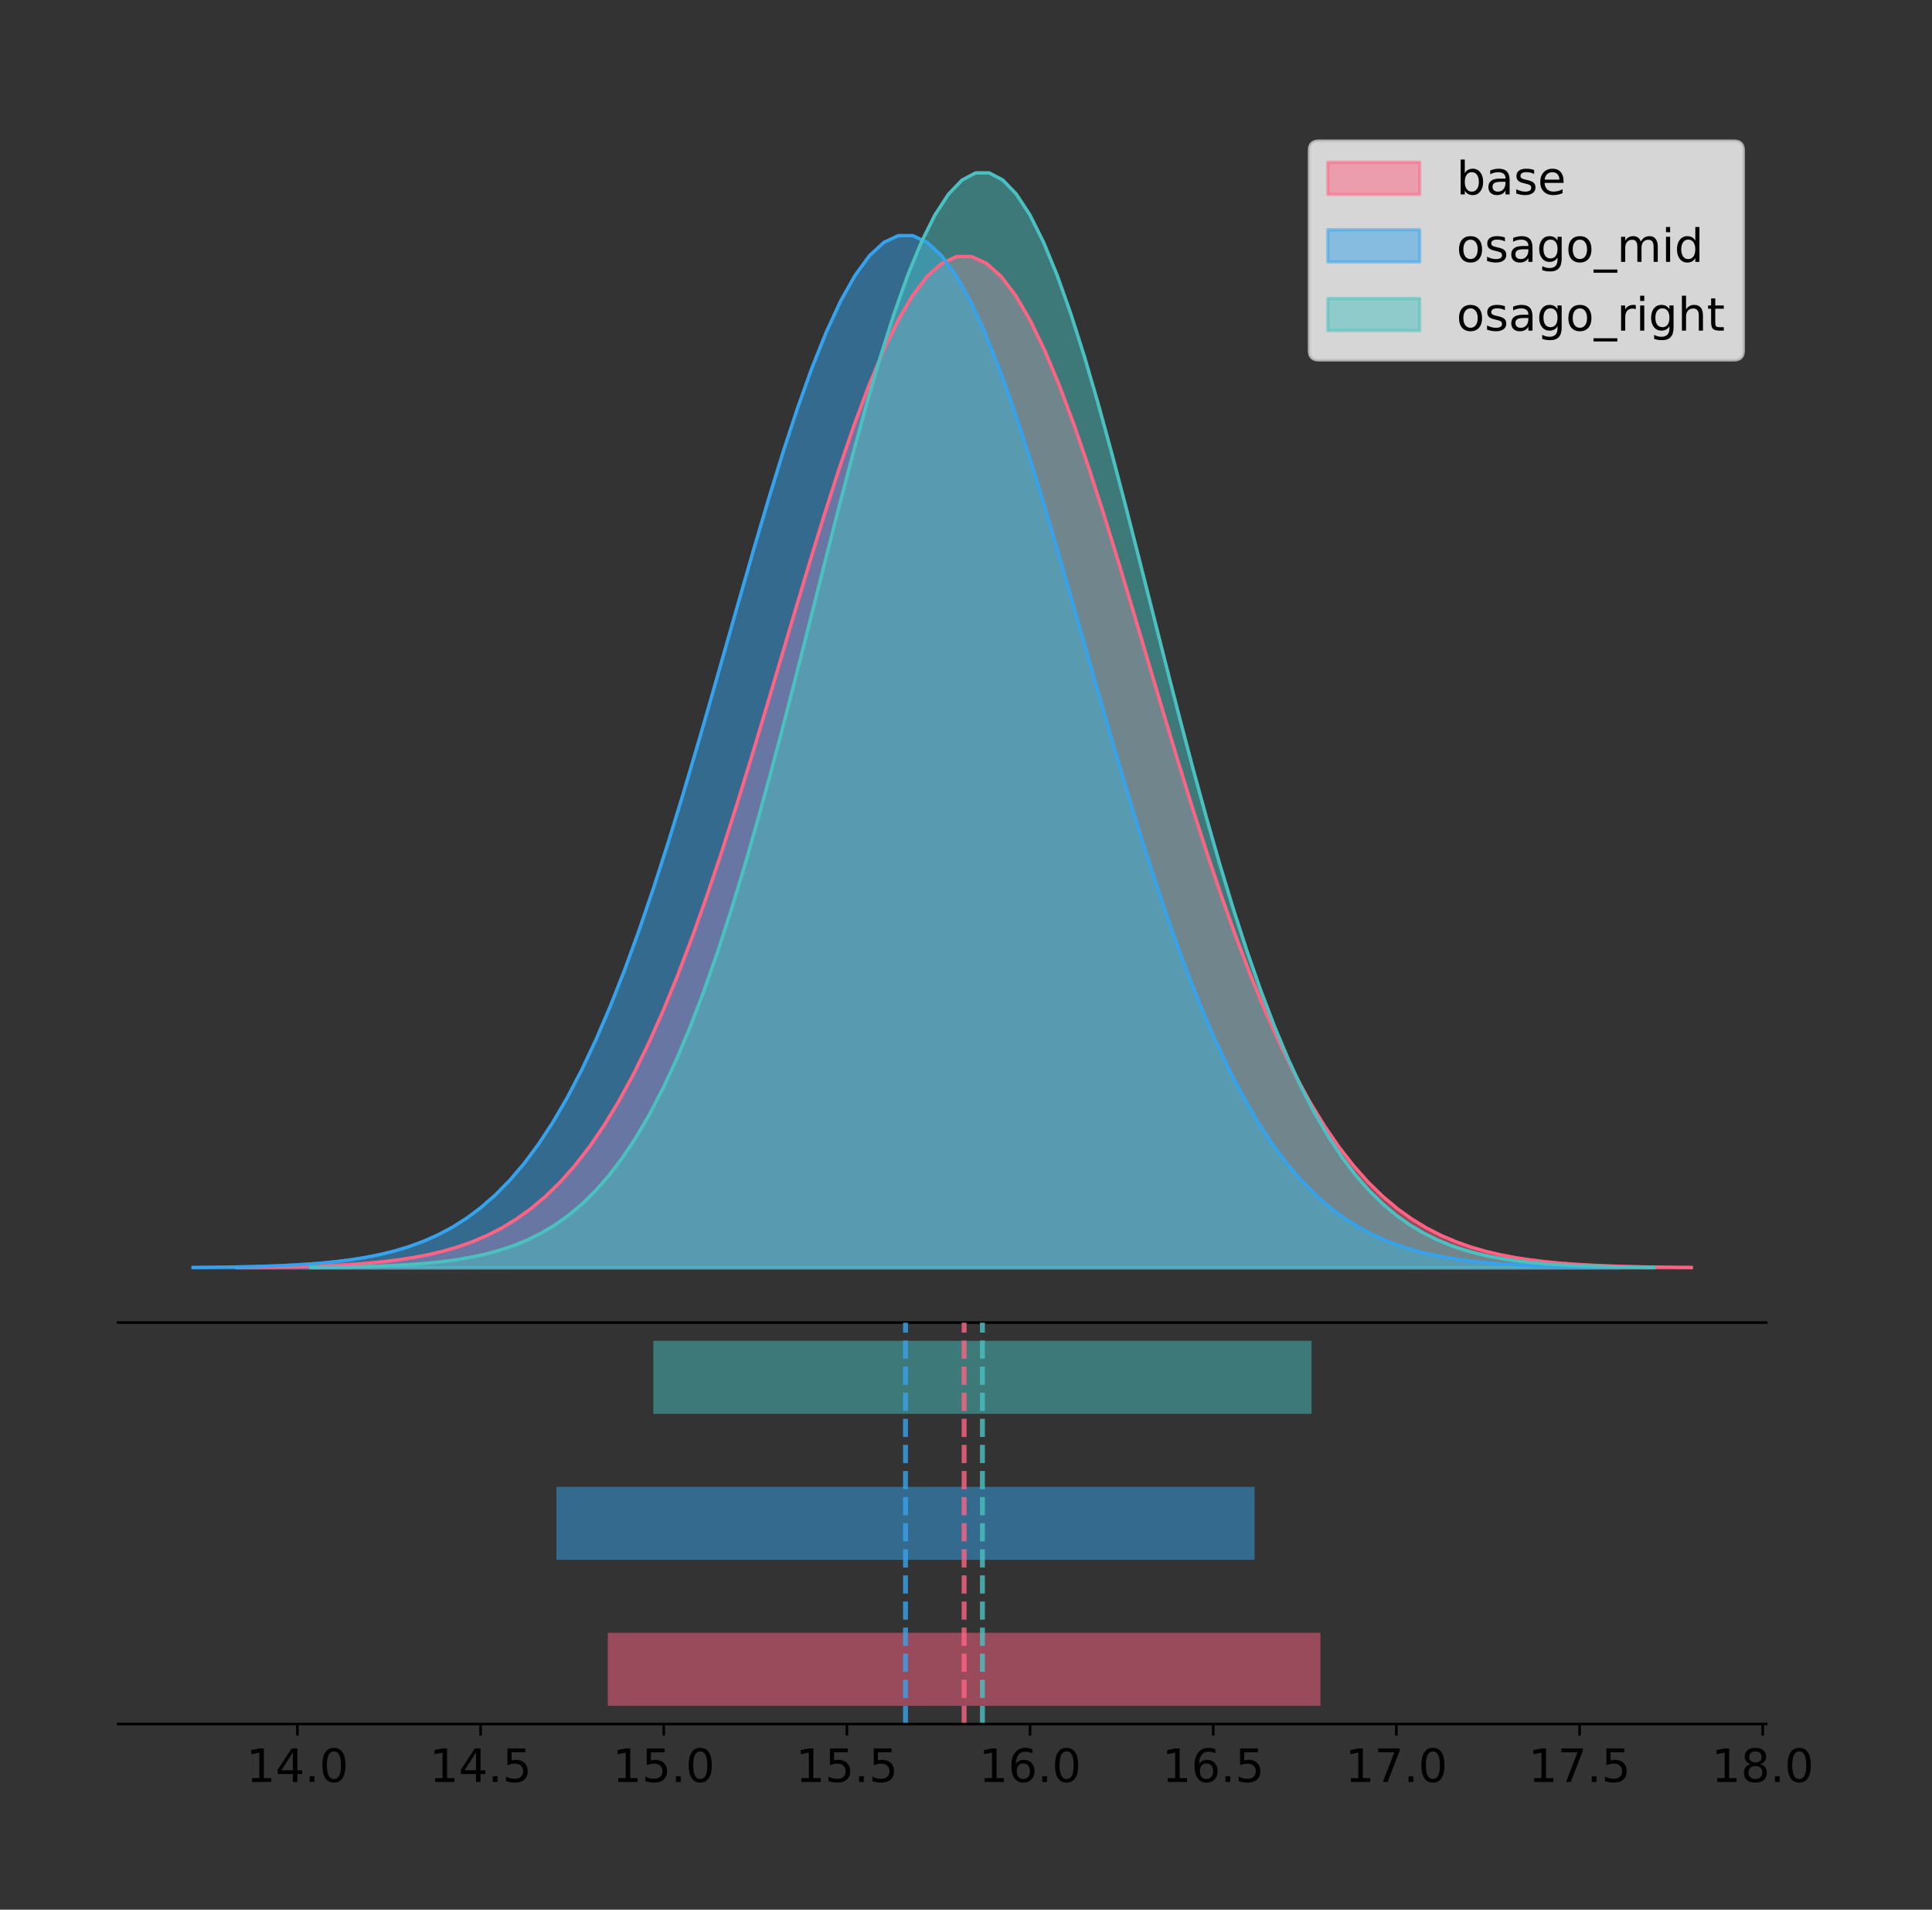 <?xml version="1.0" encoding="utf-8" standalone="no"?>
<!DOCTYPE svg PUBLIC "-//W3C//DTD SVG 1.1//EN"
  "http://www.w3.org/Graphics/SVG/1.1/DTD/svg11.dtd">
<!-- Created with matplotlib (https://matplotlib.org/) -->
<svg height="581.789pt" version="1.1" viewBox="0 0 588.716 581.789" width="588.716pt" xmlns="http://www.w3.org/2000/svg" xmlns:xlink="http://www.w3.org/1999/xlink">
 <rect x="0" y="0" width="588.716" height="581.789" fill="#333333" stroke="none"/>
 <defs>
  <style type="text/css">
*{stroke-linecap:butt;stroke-linejoin:round;}
  </style>
 </defs>
 <g id="figure_1">
  <g id="patch_1">
   <path d="M 0 581.789 
L 588.716 581.789 
L 588.716 0 
L 0 0 
z
" style="fill:none;"/>
  </g>
  <g id="axes_1">
   <g id="patch_2">
    <path d="M 36 402.93 
L 538.2 402.93 
L 538.2 36 
L 36 36 
z
" style="fill:none;"/>
   </g>
   <g id="PolyCollection_1">
    <defs>
     <path d="M 72.198 -195.538 
L 72.198 -195.641 
L 76.674 -195.68 
L 81.151 -195.733 
L 85.628 -195.803 
L 90.104 -195.896 
L 94.581 -196.018 
L 99.057 -196.178 
L 103.534 -196.385 
L 108.01 -196.652 
L 112.487 -196.994 
L 116.963 -197.429 
L 121.44 -197.977 
L 125.916 -198.664 
L 130.393 -199.519 
L 134.869 -200.574 
L 139.346 -201.867 
L 143.822 -203.44 
L 148.299 -205.34 
L 152.775 -207.618 
L 157.252 -210.328 
L 161.728 -213.529 
L 166.205 -217.28 
L 170.681 -221.642 
L 175.158 -226.675 
L 179.634 -232.436 
L 184.111 -238.98 
L 188.587 -246.35 
L 193.064 -254.584 
L 197.54 -263.707 
L 202.017 -273.726 
L 206.493 -284.634 
L 210.97 -296.403 
L 215.446 -308.983 
L 219.923 -322.302 
L 224.399 -336.263 
L 228.876 -350.745 
L 233.352 -365.602 
L 237.829 -380.669 
L 242.305 -395.76 
L 246.782 -410.67 
L 251.258 -425.187 
L 255.735 -439.088 
L 260.212 -452.149 
L 264.688 -464.151 
L 269.165 -474.884 
L 273.641 -484.155 
L 278.118 -491.793 
L 282.594 -497.654 
L 287.071 -501.625 
L 291.547 -503.631 
L 296.024 -503.631 
L 300.5 -501.625 
L 304.977 -497.654 
L 309.453 -491.793 
L 313.93 -484.155 
L 318.406 -474.884 
L 322.883 -464.151 
L 327.359 -452.149 
L 331.836 -439.088 
L 336.312 -425.187 
L 340.789 -410.67 
L 345.265 -395.76 
L 349.742 -380.669 
L 354.218 -365.602 
L 358.695 -350.745 
L 363.171 -336.263 
L 367.648 -322.302 
L 372.124 -308.983 
L 376.601 -296.403 
L 381.077 -284.634 
L 385.554 -273.726 
L 390.03 -263.707 
L 394.507 -254.584 
L 398.983 -246.35 
L 403.46 -238.98 
L 407.936 -232.436 
L 412.413 -226.675 
L 416.889 -221.642 
L 421.366 -217.28 
L 425.842 -213.529 
L 430.319 -210.328 
L 434.796 -207.618 
L 439.272 -205.34 
L 443.749 -203.44 
L 448.225 -201.867 
L 452.702 -200.574 
L 457.178 -199.519 
L 461.655 -198.664 
L 466.131 -197.977 
L 470.608 -197.429 
L 475.084 -196.994 
L 479.561 -196.652 
L 484.037 -196.385 
L 488.514 -196.178 
L 492.99 -196.018 
L 497.467 -195.896 
L 501.943 -195.803 
L 506.42 -195.733 
L 510.896 -195.68 
L 515.373 -195.641 
L 515.373 -195.538 
L 515.373 -195.538 
L 510.896 -195.538 
L 506.42 -195.538 
L 501.943 -195.538 
L 497.467 -195.538 
L 492.99 -195.538 
L 488.514 -195.538 
L 484.037 -195.538 
L 479.561 -195.538 
L 475.084 -195.538 
L 470.608 -195.538 
L 466.131 -195.538 
L 461.655 -195.538 
L 457.178 -195.538 
L 452.702 -195.538 
L 448.225 -195.538 
L 443.749 -195.538 
L 439.272 -195.538 
L 434.796 -195.538 
L 430.319 -195.538 
L 425.842 -195.538 
L 421.366 -195.538 
L 416.889 -195.538 
L 412.413 -195.538 
L 407.936 -195.538 
L 403.46 -195.538 
L 398.983 -195.538 
L 394.507 -195.538 
L 390.03 -195.538 
L 385.554 -195.538 
L 381.077 -195.538 
L 376.601 -195.538 
L 372.124 -195.538 
L 367.648 -195.538 
L 363.171 -195.538 
L 358.695 -195.538 
L 354.218 -195.538 
L 349.742 -195.538 
L 345.265 -195.538 
L 340.789 -195.538 
L 336.312 -195.538 
L 331.836 -195.538 
L 327.359 -195.538 
L 322.883 -195.538 
L 318.406 -195.538 
L 313.93 -195.538 
L 309.453 -195.538 
L 304.977 -195.538 
L 300.5 -195.538 
L 296.024 -195.538 
L 291.547 -195.538 
L 287.071 -195.538 
L 282.594 -195.538 
L 278.118 -195.538 
L 273.641 -195.538 
L 269.165 -195.538 
L 264.688 -195.538 
L 260.212 -195.538 
L 255.735 -195.538 
L 251.258 -195.538 
L 246.782 -195.538 
L 242.305 -195.538 
L 237.829 -195.538 
L 233.352 -195.538 
L 228.876 -195.538 
L 224.399 -195.538 
L 219.923 -195.538 
L 215.446 -195.538 
L 210.97 -195.538 
L 206.493 -195.538 
L 202.017 -195.538 
L 197.54 -195.538 
L 193.064 -195.538 
L 188.587 -195.538 
L 184.111 -195.538 
L 179.634 -195.538 
L 175.158 -195.538 
L 170.681 -195.538 
L 166.205 -195.538 
L 161.728 -195.538 
L 157.252 -195.538 
L 152.775 -195.538 
L 148.299 -195.538 
L 143.822 -195.538 
L 139.346 -195.538 
L 134.869 -195.538 
L 130.393 -195.538 
L 125.916 -195.538 
L 121.44 -195.538 
L 116.963 -195.538 
L 112.487 -195.538 
L 108.01 -195.538 
L 103.534 -195.538 
L 99.057 -195.538 
L 94.581 -195.538 
L 90.104 -195.538 
L 85.628 -195.538 
L 81.151 -195.538 
L 76.674 -195.538 
L 72.198 -195.538 
z
" id="m23ef6c5d95" style="stroke:#ff6384;stroke-opacity:0.5;"/>
    </defs>
    <g clip-path="url(#p25a5626744)">
     <use style="fill:#ff6384;fill-opacity:0.5;stroke:#ff6384;stroke-opacity:0.5;" x="0" xlink:href="#m23ef6c5d95" y="581.789"/>
    </g>
   </g>
   <g id="PolyCollection_2">
    <defs>
     <path d="M 58.827 -195.538 
L 58.827 -195.644 
L 63.213 -195.683 
L 67.599 -195.737 
L 71.985 -195.808 
L 76.371 -195.903 
L 80.756 -196.028 
L 85.142 -196.191 
L 89.528 -196.402 
L 93.914 -196.675 
L 98.3 -197.024 
L 102.685 -197.468 
L 107.071 -198.028 
L 111.457 -198.729 
L 115.843 -199.601 
L 120.229 -200.678 
L 124.615 -201.998 
L 129 -203.603 
L 133.386 -205.543 
L 137.772 -207.868 
L 142.158 -210.634 
L 146.544 -213.901 
L 150.929 -217.73 
L 155.315 -222.182 
L 159.701 -227.319 
L 164.087 -233.199 
L 168.473 -239.878 
L 172.859 -247.401 
L 177.244 -255.805 
L 181.63 -265.116 
L 186.016 -275.343 
L 190.402 -286.476 
L 194.788 -298.489 
L 199.173 -311.329 
L 203.559 -324.924 
L 207.945 -339.173 
L 212.331 -353.954 
L 216.717 -369.119 
L 221.103 -384.498 
L 225.488 -399.9 
L 229.874 -415.119 
L 234.26 -429.936 
L 238.646 -444.125 
L 243.032 -457.456 
L 247.417 -469.706 
L 251.803 -480.661 
L 256.189 -490.124 
L 260.575 -497.919 
L 264.961 -503.901 
L 269.347 -507.955 
L 273.732 -510.002 
L 278.118 -510.002 
L 282.504 -507.955 
L 286.89 -503.901 
L 291.276 -497.919 
L 295.661 -490.124 
L 300.047 -480.661 
L 304.433 -469.706 
L 308.819 -457.456 
L 313.205 -444.125 
L 317.59 -429.936 
L 321.976 -415.119 
L 326.362 -399.9 
L 330.748 -384.498 
L 335.134 -369.119 
L 339.52 -353.954 
L 343.905 -339.173 
L 348.291 -324.924 
L 352.677 -311.329 
L 357.063 -298.489 
L 361.449 -286.476 
L 365.834 -275.343 
L 370.22 -265.116 
L 374.606 -255.805 
L 378.992 -247.401 
L 383.378 -239.878 
L 387.764 -233.199 
L 392.149 -227.319 
L 396.535 -222.182 
L 400.921 -217.73 
L 405.307 -213.901 
L 409.693 -210.634 
L 414.078 -207.868 
L 418.464 -205.543 
L 422.85 -203.603 
L 427.236 -201.998 
L 431.622 -200.678 
L 436.008 -199.601 
L 440.393 -198.729 
L 444.779 -198.028 
L 449.165 -197.468 
L 453.551 -197.024 
L 457.937 -196.675 
L 462.322 -196.402 
L 466.708 -196.191 
L 471.094 -196.028 
L 475.48 -195.903 
L 479.866 -195.808 
L 484.252 -195.737 
L 488.637 -195.683 
L 493.023 -195.644 
L 493.023 -195.538 
L 493.023 -195.538 
L 488.637 -195.538 
L 484.252 -195.538 
L 479.866 -195.538 
L 475.48 -195.538 
L 471.094 -195.538 
L 466.708 -195.538 
L 462.322 -195.538 
L 457.937 -195.538 
L 453.551 -195.538 
L 449.165 -195.538 
L 444.779 -195.538 
L 440.393 -195.538 
L 436.008 -195.538 
L 431.622 -195.538 
L 427.236 -195.538 
L 422.85 -195.538 
L 418.464 -195.538 
L 414.078 -195.538 
L 409.693 -195.538 
L 405.307 -195.538 
L 400.921 -195.538 
L 396.535 -195.538 
L 392.149 -195.538 
L 387.764 -195.538 
L 383.378 -195.538 
L 378.992 -195.538 
L 374.606 -195.538 
L 370.22 -195.538 
L 365.834 -195.538 
L 361.449 -195.538 
L 357.063 -195.538 
L 352.677 -195.538 
L 348.291 -195.538 
L 343.905 -195.538 
L 339.52 -195.538 
L 335.134 -195.538 
L 330.748 -195.538 
L 326.362 -195.538 
L 321.976 -195.538 
L 317.59 -195.538 
L 313.205 -195.538 
L 308.819 -195.538 
L 304.433 -195.538 
L 300.047 -195.538 
L 295.661 -195.538 
L 291.276 -195.538 
L 286.89 -195.538 
L 282.504 -195.538 
L 278.118 -195.538 
L 273.732 -195.538 
L 269.347 -195.538 
L 264.961 -195.538 
L 260.575 -195.538 
L 256.189 -195.538 
L 251.803 -195.538 
L 247.417 -195.538 
L 243.032 -195.538 
L 238.646 -195.538 
L 234.26 -195.538 
L 229.874 -195.538 
L 225.488 -195.538 
L 221.103 -195.538 
L 216.717 -195.538 
L 212.331 -195.538 
L 207.945 -195.538 
L 203.559 -195.538 
L 199.173 -195.538 
L 194.788 -195.538 
L 190.402 -195.538 
L 186.016 -195.538 
L 181.63 -195.538 
L 177.244 -195.538 
L 172.859 -195.538 
L 168.473 -195.538 
L 164.087 -195.538 
L 159.701 -195.538 
L 155.315 -195.538 
L 150.929 -195.538 
L 146.544 -195.538 
L 142.158 -195.538 
L 137.772 -195.538 
L 133.386 -195.538 
L 129 -195.538 
L 124.615 -195.538 
L 120.229 -195.538 
L 115.843 -195.538 
L 111.457 -195.538 
L 107.071 -195.538 
L 102.685 -195.538 
L 98.3 -195.538 
L 93.914 -195.538 
L 89.528 -195.538 
L 85.142 -195.538 
L 80.756 -195.538 
L 76.371 -195.538 
L 71.985 -195.538 
L 67.599 -195.538 
L 63.213 -195.538 
L 58.827 -195.538 
z
" id="m34da2cd2a6" style="stroke:#36a2eb;stroke-opacity:0.5;"/>
    </defs>
    <g clip-path="url(#p25a5626744)">
     <use style="fill:#36a2eb;fill-opacity:0.5;stroke:#36a2eb;stroke-opacity:0.5;" x="0" xlink:href="#m34da2cd2a6" y="581.789"/>
    </g>
   </g>
   <g id="PolyCollection_3">
    <defs>
     <path d="M 94.705 -195.538 
L 94.705 -195.65 
L 98.84 -195.692 
L 102.974 -195.749 
L 107.109 -195.825 
L 111.244 -195.925 
L 115.378 -196.058 
L 119.513 -196.23 
L 123.647 -196.455 
L 127.782 -196.744 
L 131.916 -197.115 
L 136.051 -197.585 
L 140.186 -198.179 
L 144.32 -198.923 
L 148.455 -199.848 
L 152.589 -200.99 
L 156.724 -202.39 
L 160.858 -204.093 
L 164.993 -206.151 
L 169.128 -208.617 
L 173.262 -211.552 
L 177.397 -215.017 
L 181.531 -219.078 
L 185.666 -223.801 
L 189.8 -229.25 
L 193.935 -235.488 
L 198.07 -242.572 
L 202.204 -250.552 
L 206.339 -259.468 
L 210.473 -269.344 
L 214.608 -280.192 
L 218.742 -292.002 
L 222.877 -304.744 
L 227.012 -318.365 
L 231.146 -332.786 
L 235.281 -347.901 
L 239.415 -363.58 
L 243.55 -379.667 
L 247.684 -395.98 
L 251.819 -412.318 
L 255.954 -428.462 
L 260.088 -444.18 
L 264.223 -459.23 
L 268.357 -473.372 
L 272.492 -486.366 
L 276.626 -497.987 
L 280.761 -508.025 
L 284.896 -516.294 
L 289.03 -522.64 
L 293.165 -526.94 
L 297.299 -529.111 
L 301.434 -529.111 
L 305.569 -526.94 
L 309.703 -522.64 
L 313.838 -516.294 
L 317.972 -508.025 
L 322.107 -497.987 
L 326.241 -486.366 
L 330.376 -473.372 
L 334.511 -459.23 
L 338.645 -444.18 
L 342.78 -428.462 
L 346.914 -412.318 
L 351.049 -395.98 
L 355.183 -379.667 
L 359.318 -363.58 
L 363.453 -347.901 
L 367.587 -332.786 
L 371.722 -318.365 
L 375.856 -304.744 
L 379.991 -292.002 
L 384.125 -280.192 
L 388.26 -269.344 
L 392.395 -259.468 
L 396.529 -250.552 
L 400.664 -242.572 
L 404.798 -235.488 
L 408.933 -229.25 
L 413.067 -223.801 
L 417.202 -219.078 
L 421.337 -215.017 
L 425.471 -211.552 
L 429.606 -208.617 
L 433.74 -206.151 
L 437.875 -204.093 
L 442.009 -202.39 
L 446.144 -200.99 
L 450.279 -199.848 
L 454.413 -198.923 
L 458.548 -198.179 
L 462.682 -197.585 
L 466.817 -197.115 
L 470.951 -196.744 
L 475.086 -196.455 
L 479.221 -196.23 
L 483.355 -196.058 
L 487.49 -195.925 
L 491.624 -195.825 
L 495.759 -195.749 
L 499.893 -195.692 
L 504.028 -195.65 
L 504.028 -195.538 
L 504.028 -195.538 
L 499.893 -195.538 
L 495.759 -195.538 
L 491.624 -195.538 
L 487.49 -195.538 
L 483.355 -195.538 
L 479.221 -195.538 
L 475.086 -195.538 
L 470.951 -195.538 
L 466.817 -195.538 
L 462.682 -195.538 
L 458.548 -195.538 
L 454.413 -195.538 
L 450.279 -195.538 
L 446.144 -195.538 
L 442.009 -195.538 
L 437.875 -195.538 
L 433.74 -195.538 
L 429.606 -195.538 
L 425.471 -195.538 
L 421.337 -195.538 
L 417.202 -195.538 
L 413.067 -195.538 
L 408.933 -195.538 
L 404.798 -195.538 
L 400.664 -195.538 
L 396.529 -195.538 
L 392.395 -195.538 
L 388.26 -195.538 
L 384.125 -195.538 
L 379.991 -195.538 
L 375.856 -195.538 
L 371.722 -195.538 
L 367.587 -195.538 
L 363.453 -195.538 
L 359.318 -195.538 
L 355.183 -195.538 
L 351.049 -195.538 
L 346.914 -195.538 
L 342.78 -195.538 
L 338.645 -195.538 
L 334.511 -195.538 
L 330.376 -195.538 
L 326.241 -195.538 
L 322.107 -195.538 
L 317.972 -195.538 
L 313.838 -195.538 
L 309.703 -195.538 
L 305.569 -195.538 
L 301.434 -195.538 
L 297.299 -195.538 
L 293.165 -195.538 
L 289.03 -195.538 
L 284.896 -195.538 
L 280.761 -195.538 
L 276.626 -195.538 
L 272.492 -195.538 
L 268.357 -195.538 
L 264.223 -195.538 
L 260.088 -195.538 
L 255.954 -195.538 
L 251.819 -195.538 
L 247.684 -195.538 
L 243.55 -195.538 
L 239.415 -195.538 
L 235.281 -195.538 
L 231.146 -195.538 
L 227.012 -195.538 
L 222.877 -195.538 
L 218.742 -195.538 
L 214.608 -195.538 
L 210.473 -195.538 
L 206.339 -195.538 
L 202.204 -195.538 
L 198.07 -195.538 
L 193.935 -195.538 
L 189.8 -195.538 
L 185.666 -195.538 
L 181.531 -195.538 
L 177.397 -195.538 
L 173.262 -195.538 
L 169.128 -195.538 
L 164.993 -195.538 
L 160.858 -195.538 
L 156.724 -195.538 
L 152.589 -195.538 
L 148.455 -195.538 
L 144.32 -195.538 
L 140.186 -195.538 
L 136.051 -195.538 
L 131.916 -195.538 
L 127.782 -195.538 
L 123.647 -195.538 
L 119.513 -195.538 
L 115.378 -195.538 
L 111.244 -195.538 
L 107.109 -195.538 
L 102.974 -195.538 
L 98.84 -195.538 
L 94.705 -195.538 
z
" id="mc42a2b4946" style="stroke:#4bc0c0;stroke-opacity:0.5;"/>
    </defs>
    <g clip-path="url(#p25a5626744)">
     <use style="fill:#4bc0c0;fill-opacity:0.5;stroke:#4bc0c0;stroke-opacity:0.5;" x="0" xlink:href="#mc42a2b4946" y="581.789"/>
    </g>
   </g>
   <g id="line2d_1">
    <path clip-path="url(#p25a5626744)" d="M 72.198 386.148 
L 76.674 386.109 
L 81.151 386.056 
L 85.628 385.986 
L 90.104 385.894 
L 94.581 385.771 
L 99.057 385.612 
L 103.534 385.404 
L 108.01 385.137 
L 112.487 384.795 
L 116.963 384.36 
L 121.44 383.812 
L 125.916 383.125 
L 130.393 382.271 
L 134.869 381.216 
L 139.346 379.923 
L 143.822 378.349 
L 148.299 376.449 
L 152.775 374.171 
L 157.252 371.461 
L 161.728 368.26 
L 166.205 364.509 
L 170.681 360.148 
L 175.158 355.115 
L 179.634 349.353 
L 184.111 342.81 
L 188.587 335.439 
L 193.064 327.205 
L 197.54 318.083 
L 202.017 308.064 
L 206.493 297.156 
L 210.97 285.387 
L 215.446 272.806 
L 219.923 259.487 
L 224.399 245.526 
L 228.876 231.045 
L 233.352 216.187 
L 237.829 201.12 
L 242.305 186.03 
L 246.782 171.119 
L 251.258 156.602 
L 255.735 142.701 
L 260.212 129.64 
L 264.688 117.638 
L 269.165 106.905 
L 273.641 97.634 
L 278.118 89.996 
L 282.594 84.135 
L 287.071 80.164 
L 291.547 78.159 
L 296.024 78.159 
L 300.5 80.164 
L 304.977 84.135 
L 309.453 89.996 
L 313.93 97.634 
L 318.406 106.905 
L 322.883 117.638 
L 327.359 129.64 
L 331.836 142.701 
L 336.312 156.602 
L 340.789 171.119 
L 345.265 186.03 
L 349.742 201.12 
L 354.218 216.187 
L 358.695 231.045 
L 363.171 245.526 
L 367.648 259.487 
L 372.124 272.806 
L 376.601 285.387 
L 381.077 297.156 
L 385.554 308.064 
L 390.03 318.083 
L 394.507 327.205 
L 398.983 335.439 
L 403.46 342.81 
L 407.936 349.353 
L 412.413 355.115 
L 416.889 360.148 
L 421.366 364.509 
L 425.842 368.26 
L 430.319 371.461 
L 434.796 374.171 
L 439.272 376.449 
L 443.749 378.349 
L 448.225 379.923 
L 452.702 381.216 
L 457.178 382.271 
L 461.655 383.125 
L 466.131 383.812 
L 470.608 384.36 
L 475.084 384.795 
L 479.561 385.137 
L 484.037 385.404 
L 488.514 385.612 
L 492.99 385.771 
L 497.467 385.894 
L 501.943 385.986 
L 506.42 386.056 
L 510.896 386.109 
L 515.373 386.148 
" style="fill:none;stroke:#ff6384;stroke-linecap:square;"/>
   </g>
   <g id="line2d_2">
    <path clip-path="url(#p25a5626744)" d="M 58.827 386.146 
L 63.213 386.106 
L 67.599 386.052 
L 71.985 385.981 
L 76.371 385.886 
L 80.756 385.762 
L 85.142 385.599 
L 89.528 385.387 
L 93.914 385.114 
L 98.3 384.765 
L 102.685 384.321 
L 107.071 383.762 
L 111.457 383.06 
L 115.843 382.188 
L 120.229 381.112 
L 124.615 379.792 
L 129 378.186 
L 133.386 376.247 
L 137.772 373.922 
L 142.158 371.155 
L 146.544 367.888 
L 150.929 364.06 
L 155.315 359.608 
L 159.701 354.471 
L 164.087 348.59 
L 168.473 341.911 
L 172.859 334.388 
L 177.244 325.984 
L 181.63 316.673 
L 186.016 306.447 
L 190.402 295.313 
L 194.788 283.301 
L 199.173 270.46 
L 203.559 256.866 
L 207.945 242.616 
L 212.331 227.835 
L 216.717 212.67 
L 221.103 197.292 
L 225.488 181.889 
L 229.874 166.67 
L 234.26 151.853 
L 238.646 137.665 
L 243.032 124.334 
L 247.417 112.084 
L 251.803 101.129 
L 256.189 91.666 
L 260.575 83.87 
L 264.961 77.888 
L 269.347 73.834 
L 273.732 71.788 
L 278.118 71.788 
L 282.504 73.834 
L 286.89 77.888 
L 291.276 83.87 
L 295.661 91.666 
L 300.047 101.129 
L 304.433 112.084 
L 308.819 124.334 
L 313.205 137.665 
L 317.59 151.853 
L 321.976 166.67 
L 326.362 181.889 
L 330.748 197.292 
L 335.134 212.67 
L 339.52 227.835 
L 343.905 242.616 
L 348.291 256.866 
L 352.677 270.46 
L 357.063 283.301 
L 361.449 295.313 
L 365.834 306.447 
L 370.22 316.673 
L 374.606 325.984 
L 378.992 334.388 
L 383.378 341.911 
L 387.764 348.59 
L 392.149 354.471 
L 396.535 359.608 
L 400.921 364.06 
L 405.307 367.888 
L 409.693 371.155 
L 414.078 373.922 
L 418.464 376.247 
L 422.85 378.186 
L 427.236 379.792 
L 431.622 381.112 
L 436.008 382.188 
L 440.393 383.06 
L 444.779 383.762 
L 449.165 384.321 
L 453.551 384.765 
L 457.937 385.114 
L 462.322 385.387 
L 466.708 385.599 
L 471.094 385.762 
L 475.48 385.886 
L 479.866 385.981 
L 484.252 386.052 
L 488.637 386.106 
L 493.023 386.146 
" style="fill:none;stroke:#36a2eb;stroke-linecap:square;"/>
   </g>
   <g id="line2d_3">
    <path clip-path="url(#p25a5626744)" d="M 94.705 386.139 
L 98.84 386.097 
L 102.974 386.04 
L 107.109 385.965 
L 111.244 385.864 
L 115.378 385.732 
L 119.513 385.559 
L 123.647 385.334 
L 127.782 385.045 
L 131.916 384.675 
L 136.051 384.204 
L 140.186 383.61 
L 144.32 382.867 
L 148.455 381.941 
L 152.589 380.799 
L 156.724 379.399 
L 160.858 377.696 
L 164.993 375.639 
L 169.128 373.172 
L 173.262 370.238 
L 177.397 366.772 
L 181.531 362.711 
L 185.666 357.989 
L 189.8 352.539 
L 193.935 346.301 
L 198.07 339.217 
L 202.204 331.237 
L 206.339 322.322 
L 210.473 312.445 
L 214.608 301.597 
L 218.742 289.787 
L 222.877 277.045 
L 227.012 263.424 
L 231.146 249.004 
L 235.281 233.888 
L 239.415 218.209 
L 243.55 202.123 
L 247.684 185.809 
L 251.819 169.471 
L 255.954 153.327 
L 260.088 137.61 
L 264.223 122.559 
L 268.357 108.418 
L 272.492 95.423 
L 276.626 83.803 
L 280.761 73.765 
L 284.896 65.495 
L 289.03 59.15 
L 293.165 54.85 
L 297.299 52.679 
L 301.434 52.679 
L 305.569 54.85 
L 309.703 59.15 
L 313.838 65.495 
L 317.972 73.765 
L 322.107 83.803 
L 326.241 95.423 
L 330.376 108.418 
L 334.511 122.559 
L 338.645 137.61 
L 342.78 153.327 
L 346.914 169.471 
L 351.049 185.809 
L 355.183 202.123 
L 359.318 218.209 
L 363.453 233.888 
L 367.587 249.004 
L 371.722 263.424 
L 375.856 277.045 
L 379.991 289.787 
L 384.125 301.597 
L 388.26 312.445 
L 392.395 322.322 
L 396.529 331.237 
L 400.664 339.217 
L 404.798 346.301 
L 408.933 352.539 
L 413.067 357.989 
L 417.202 362.711 
L 421.337 366.772 
L 425.471 370.238 
L 429.606 373.172 
L 433.74 375.639 
L 437.875 377.696 
L 442.009 379.399 
L 446.144 380.799 
L 450.279 381.941 
L 454.413 382.867 
L 458.548 383.61 
L 462.682 384.204 
L 466.817 384.675 
L 470.951 385.045 
L 475.086 385.334 
L 479.221 385.559 
L 483.355 385.732 
L 487.49 385.864 
L 491.624 385.965 
L 495.759 386.04 
L 499.893 386.097 
L 504.028 386.139 
" style="fill:none;stroke:#4bc0c0;stroke-linecap:square;"/>
   </g>
   <g id="patch_3">
    <path d="M 36 402.93 
L 538.2 402.93 
" style="fill:none;stroke:#000000;stroke-linecap:square;stroke-linejoin:miter;stroke-width:0.8;"/>
   </g>
   <g id="legend_1">
    <g id="patch_4">
     <path d="M 401.814 109.627 
L 528.4 109.627 
Q 531.2 109.627 531.2 106.827 
L 531.2 45.8 
Q 531.2 43 528.4 43 
L 401.814 43 
Q 399.014 43 399.014 45.8 
L 399.014 106.827 
Q 399.014 109.627 401.814 109.627 
z
" style="fill:#ffffff;opacity:0.8;stroke:#cccccc;stroke-linejoin:miter;"/>
    </g>
    <g id="patch_5">
     <path d="M 404.614 59.238 
L 432.614 59.238 
L 432.614 49.438 
L 404.614 49.438 
z
" style="fill:#ff6384;opacity:0.5;stroke:#ff6384;stroke-linejoin:miter;"/>
    </g>
    <g id="text_1">
     <!-- base -->
     <defs>
      <path d="M 48.688 27.297 
Q 48.688 37.203 44.609 42.844 
Q 40.531 48.484 33.406 48.484 
Q 26.266 48.484 22.188 42.844 
Q 18.109 37.203 18.109 27.297 
Q 18.109 17.391 22.188 11.75 
Q 26.266 6.109 33.406 6.109 
Q 40.531 6.109 44.609 11.75 
Q 48.688 17.391 48.688 27.297 
z
M 18.109 46.391 
Q 20.953 51.266 25.266 53.625 
Q 29.594 56 35.594 56 
Q 45.562 56 51.781 48.094 
Q 58.016 40.188 58.016 27.297 
Q 58.016 14.406 51.781 6.484 
Q 45.562 -1.422 35.594 -1.422 
Q 29.594 -1.422 25.266 0.953 
Q 20.953 3.328 18.109 8.203 
L 18.109 0 
L 9.078 0 
L 9.078 75.984 
L 18.109 75.984 
z
" id="DejaVuSans-98"/>
      <path d="M 34.281 27.484 
Q 23.391 27.484 19.188 25 
Q 14.984 22.516 14.984 16.5 
Q 14.984 11.719 18.141 8.906 
Q 21.297 6.109 26.703 6.109 
Q 34.188 6.109 38.703 11.406 
Q 43.219 16.703 43.219 25.484 
L 43.219 27.484 
z
M 52.203 31.203 
L 52.203 0 
L 43.219 0 
L 43.219 8.297 
Q 40.141 3.328 35.547 0.953 
Q 30.953 -1.422 24.312 -1.422 
Q 15.922 -1.422 10.953 3.297 
Q 6 8.016 6 15.922 
Q 6 25.141 12.172 29.828 
Q 18.359 34.516 30.609 34.516 
L 43.219 34.516 
L 43.219 35.406 
Q 43.219 41.609 39.141 45 
Q 35.062 48.391 27.688 48.391 
Q 23 48.391 18.547 47.266 
Q 14.109 46.141 10.016 43.891 
L 10.016 52.203 
Q 14.938 54.109 19.578 55.047 
Q 24.219 56 28.609 56 
Q 40.484 56 46.344 49.844 
Q 52.203 43.703 52.203 31.203 
z
" id="DejaVuSans-97"/>
      <path d="M 44.281 53.078 
L 44.281 44.578 
Q 40.484 46.531 36.375 47.5 
Q 32.281 48.484 27.875 48.484 
Q 21.188 48.484 17.844 46.438 
Q 14.5 44.391 14.5 40.281 
Q 14.5 37.156 16.891 35.375 
Q 19.281 33.594 26.516 31.984 
L 29.594 31.297 
Q 39.156 29.25 43.188 25.516 
Q 47.219 21.781 47.219 15.094 
Q 47.219 7.469 41.188 3.016 
Q 35.156 -1.422 24.609 -1.422 
Q 20.219 -1.422 15.453 -0.562 
Q 10.688 0.297 5.422 2 
L 5.422 11.281 
Q 10.406 8.688 15.234 7.391 
Q 20.062 6.109 24.812 6.109 
Q 31.156 6.109 34.562 8.281 
Q 37.984 10.453 37.984 14.406 
Q 37.984 18.062 35.516 20.016 
Q 33.062 21.969 24.703 23.781 
L 21.578 24.516 
Q 13.234 26.266 9.516 29.906 
Q 5.812 33.547 5.812 39.891 
Q 5.812 47.609 11.281 51.797 
Q 16.75 56 26.812 56 
Q 31.781 56 36.172 55.266 
Q 40.578 54.547 44.281 53.078 
z
" id="DejaVuSans-115"/>
      <path d="M 56.203 29.594 
L 56.203 25.203 
L 14.891 25.203 
Q 15.484 15.922 20.484 11.062 
Q 25.484 6.203 34.422 6.203 
Q 39.594 6.203 44.453 7.469 
Q 49.312 8.734 54.109 11.281 
L 54.109 2.781 
Q 49.266 0.734 44.188 -0.344 
Q 39.109 -1.422 33.891 -1.422 
Q 20.797 -1.422 13.156 6.188 
Q 5.516 13.812 5.516 26.812 
Q 5.516 40.234 12.766 48.109 
Q 20.016 56 32.328 56 
Q 43.359 56 49.781 48.891 
Q 56.203 41.797 56.203 29.594 
z
M 47.219 32.234 
Q 47.125 39.594 43.094 43.984 
Q 39.062 48.391 32.422 48.391 
Q 24.906 48.391 20.391 44.141 
Q 15.875 39.891 15.188 32.172 
z
" id="DejaVuSans-101"/>
     </defs>
     <g transform="translate(443.814 59.238)scale(0.14 -0.14)">
      <use xlink:href="#DejaVuSans-98"/>
      <use x="63.477" xlink:href="#DejaVuSans-97"/>
      <use x="124.756" xlink:href="#DejaVuSans-115"/>
      <use x="176.855" xlink:href="#DejaVuSans-101"/>
     </g>
    </g>
    <g id="patch_6">
     <path d="M 404.614 79.787 
L 432.614 79.787 
L 432.614 69.987 
L 404.614 69.987 
z
" style="fill:#36a2eb;opacity:0.5;stroke:#36a2eb;stroke-linejoin:miter;"/>
    </g>
    <g id="text_2">
     <!-- osago_mid -->
     <defs>
      <path d="M 30.609 48.391 
Q 23.391 48.391 19.188 42.75 
Q 14.984 37.109 14.984 27.297 
Q 14.984 17.484 19.156 11.844 
Q 23.344 6.203 30.609 6.203 
Q 37.797 6.203 41.984 11.859 
Q 46.188 17.531 46.188 27.297 
Q 46.188 37.016 41.984 42.703 
Q 37.797 48.391 30.609 48.391 
z
M 30.609 56 
Q 42.328 56 49.016 48.375 
Q 55.719 40.766 55.719 27.297 
Q 55.719 13.875 49.016 6.219 
Q 42.328 -1.422 30.609 -1.422 
Q 18.844 -1.422 12.172 6.219 
Q 5.516 13.875 5.516 27.297 
Q 5.516 40.766 12.172 48.375 
Q 18.844 56 30.609 56 
z
" id="DejaVuSans-111"/>
      <path d="M 45.406 27.984 
Q 45.406 37.75 41.375 43.109 
Q 37.359 48.484 30.078 48.484 
Q 22.859 48.484 18.828 43.109 
Q 14.797 37.75 14.797 27.984 
Q 14.797 18.266 18.828 12.891 
Q 22.859 7.516 30.078 7.516 
Q 37.359 7.516 41.375 12.891 
Q 45.406 18.266 45.406 27.984 
z
M 54.391 6.781 
Q 54.391 -7.172 48.188 -13.984 
Q 42 -20.797 29.203 -20.797 
Q 24.469 -20.797 20.266 -20.094 
Q 16.062 -19.391 12.109 -17.922 
L 12.109 -9.188 
Q 16.062 -11.328 19.922 -12.344 
Q 23.781 -13.375 27.781 -13.375 
Q 36.625 -13.375 41.016 -8.766 
Q 45.406 -4.156 45.406 5.172 
L 45.406 9.625 
Q 42.625 4.781 38.281 2.391 
Q 33.938 0 27.875 0 
Q 17.828 0 11.672 7.656 
Q 5.516 15.328 5.516 27.984 
Q 5.516 40.672 11.672 48.328 
Q 17.828 56 27.875 56 
Q 33.938 56 38.281 53.609 
Q 42.625 51.219 45.406 46.391 
L 45.406 54.688 
L 54.391 54.688 
z
" id="DejaVuSans-103"/>
      <path d="M 50.984 -16.609 
L 50.984 -23.578 
L -0.984 -23.578 
L -0.984 -16.609 
z
" id="DejaVuSans-95"/>
      <path d="M 52 44.188 
Q 55.375 50.25 60.062 53.125 
Q 64.75 56 71.094 56 
Q 79.641 56 84.281 50.016 
Q 88.922 44.047 88.922 33.016 
L 88.922 0 
L 79.891 0 
L 79.891 32.719 
Q 79.891 40.578 77.094 44.375 
Q 74.312 48.188 68.609 48.188 
Q 61.625 48.188 57.562 43.547 
Q 53.516 38.922 53.516 30.906 
L 53.516 0 
L 44.484 0 
L 44.484 32.719 
Q 44.484 40.625 41.703 44.406 
Q 38.922 48.188 33.109 48.188 
Q 26.219 48.188 22.156 43.531 
Q 18.109 38.875 18.109 30.906 
L 18.109 0 
L 9.078 0 
L 9.078 54.688 
L 18.109 54.688 
L 18.109 46.188 
Q 21.188 51.219 25.484 53.609 
Q 29.781 56 35.688 56 
Q 41.656 56 45.828 52.969 
Q 50 49.953 52 44.188 
z
" id="DejaVuSans-109"/>
      <path d="M 9.422 54.688 
L 18.406 54.688 
L 18.406 0 
L 9.422 0 
z
M 9.422 75.984 
L 18.406 75.984 
L 18.406 64.594 
L 9.422 64.594 
z
" id="DejaVuSans-105"/>
      <path d="M 45.406 46.391 
L 45.406 75.984 
L 54.391 75.984 
L 54.391 0 
L 45.406 0 
L 45.406 8.203 
Q 42.578 3.328 38.25 0.953 
Q 33.938 -1.422 27.875 -1.422 
Q 17.969 -1.422 11.734 6.484 
Q 5.516 14.406 5.516 27.297 
Q 5.516 40.188 11.734 48.094 
Q 17.969 56 27.875 56 
Q 33.938 56 38.25 53.625 
Q 42.578 51.266 45.406 46.391 
z
M 14.797 27.297 
Q 14.797 17.391 18.875 11.75 
Q 22.953 6.109 30.078 6.109 
Q 37.203 6.109 41.297 11.75 
Q 45.406 17.391 45.406 27.297 
Q 45.406 37.203 41.297 42.844 
Q 37.203 48.484 30.078 48.484 
Q 22.953 48.484 18.875 42.844 
Q 14.797 37.203 14.797 27.297 
z
" id="DejaVuSans-100"/>
     </defs>
     <g transform="translate(443.814 79.787)scale(0.14 -0.14)">
      <use xlink:href="#DejaVuSans-111"/>
      <use x="61.182" xlink:href="#DejaVuSans-115"/>
      <use x="113.281" xlink:href="#DejaVuSans-97"/>
      <use x="174.561" xlink:href="#DejaVuSans-103"/>
      <use x="238.037" xlink:href="#DejaVuSans-111"/>
      <use x="299.219" xlink:href="#DejaVuSans-95"/>
      <use x="349.219" xlink:href="#DejaVuSans-109"/>
      <use x="446.631" xlink:href="#DejaVuSans-105"/>
      <use x="474.414" xlink:href="#DejaVuSans-100"/>
     </g>
    </g>
    <g id="patch_7">
     <path d="M 404.614 100.726 
L 432.614 100.726 
L 432.614 90.926 
L 404.614 90.926 
z
" style="fill:#4bc0c0;opacity:0.5;stroke:#4bc0c0;stroke-linejoin:miter;"/>
    </g>
    <g id="text_3">
     <!-- osago_right -->
     <defs>
      <path d="M 41.109 46.297 
Q 39.594 47.172 37.812 47.578 
Q 36.031 48 33.891 48 
Q 26.266 48 22.188 43.047 
Q 18.109 38.094 18.109 28.812 
L 18.109 0 
L 9.078 0 
L 9.078 54.688 
L 18.109 54.688 
L 18.109 46.188 
Q 20.953 51.172 25.484 53.578 
Q 30.031 56 36.531 56 
Q 37.453 56 38.578 55.875 
Q 39.703 55.766 41.062 55.516 
z
" id="DejaVuSans-114"/>
      <path d="M 54.891 33.016 
L 54.891 0 
L 45.906 0 
L 45.906 32.719 
Q 45.906 40.484 42.875 44.328 
Q 39.844 48.188 33.797 48.188 
Q 26.516 48.188 22.312 43.547 
Q 18.109 38.922 18.109 30.906 
L 18.109 0 
L 9.078 0 
L 9.078 75.984 
L 18.109 75.984 
L 18.109 46.188 
Q 21.344 51.125 25.703 53.562 
Q 30.078 56 35.797 56 
Q 45.219 56 50.047 50.172 
Q 54.891 44.344 54.891 33.016 
z
" id="DejaVuSans-104"/>
      <path d="M 18.312 70.219 
L 18.312 54.688 
L 36.812 54.688 
L 36.812 47.703 
L 18.312 47.703 
L 18.312 18.016 
Q 18.312 11.328 20.141 9.422 
Q 21.969 7.516 27.594 7.516 
L 36.812 7.516 
L 36.812 0 
L 27.594 0 
Q 17.188 0 13.234 3.875 
Q 9.281 7.766 9.281 18.016 
L 9.281 47.703 
L 2.688 47.703 
L 2.688 54.688 
L 9.281 54.688 
L 9.281 70.219 
z
" id="DejaVuSans-116"/>
     </defs>
     <g transform="translate(443.814 100.726)scale(0.14 -0.14)">
      <use xlink:href="#DejaVuSans-111"/>
      <use x="61.182" xlink:href="#DejaVuSans-115"/>
      <use x="113.281" xlink:href="#DejaVuSans-97"/>
      <use x="174.561" xlink:href="#DejaVuSans-103"/>
      <use x="238.037" xlink:href="#DejaVuSans-111"/>
      <use x="299.219" xlink:href="#DejaVuSans-95"/>
      <use x="349.219" xlink:href="#DejaVuSans-114"/>
      <use x="390.332" xlink:href="#DejaVuSans-105"/>
      <use x="418.115" xlink:href="#DejaVuSans-103"/>
      <use x="481.592" xlink:href="#DejaVuSans-104"/>
      <use x="544.971" xlink:href="#DejaVuSans-116"/>
     </g>
    </g>
   </g>
  </g>
  <g id="axes_2">
   <g id="patch_8">
    <path d="M 36 525.24 
L 538.2 525.24 
L 538.2 402.93 
L 36 402.93 
z
" style="fill:none;"/>
   </g>
   <g id="patch_9">
    <path clip-path="url(#p58abd5da57)" d="M 185.208 519.68 
L 402.363 519.68 
L 402.363 497.442 
L 185.208 497.442 
z
" style="fill:#ff6384;opacity:0.5;"/>
   </g>
   <g id="patch_10">
    <path clip-path="url(#p58abd5da57)" d="M 169.547 475.204 
L 382.303 475.204 
L 382.303 452.966 
L 169.547 452.966 
z
" style="fill:#36a2eb;opacity:0.5;"/>
   </g>
   <g id="patch_11">
    <path clip-path="url(#p58abd5da57)" d="M 199.083 430.728 
L 399.651 430.728 
L 399.651 408.49 
L 199.083 408.49 
z
" style="fill:#4bc0c0;opacity:0.5;"/>
   </g>
   <g id="matplotlib.axis_1">
    <g id="xtick_1">
     <g id="line2d_4">
      <defs>
       <path d="M 0 0 
L 0 3.5 
" id="m387d240595" style="stroke:#000000;stroke-width:0.8;"/>
      </defs>
      <g>
       <use style="stroke:#000000;stroke-width:0.8;" x="90.626" xlink:href="#m387d240595" y="525.24"/>
      </g>
     </g>
     <g id="text_4">
      <!-- 14.0 -->
      <defs>
       <path d="M 12.406 8.297 
L 28.516 8.297 
L 28.516 63.922 
L 10.984 60.406 
L 10.984 69.391 
L 28.422 72.906 
L 38.281 72.906 
L 38.281 8.297 
L 54.391 8.297 
L 54.391 0 
L 12.406 0 
z
" id="DejaVuSans-49"/>
       <path d="M 37.797 64.312 
L 12.891 25.391 
L 37.797 25.391 
z
M 35.203 72.906 
L 47.609 72.906 
L 47.609 25.391 
L 58.016 25.391 
L 58.016 17.188 
L 47.609 17.188 
L 47.609 0 
L 37.797 0 
L 37.797 17.188 
L 4.891 17.188 
L 4.891 26.703 
z
" id="DejaVuSans-52"/>
       <path d="M 10.688 12.406 
L 21 12.406 
L 21 0 
L 10.688 0 
z
" id="DejaVuSans-46"/>
       <path d="M 31.781 66.406 
Q 24.172 66.406 20.328 58.906 
Q 16.5 51.422 16.5 36.375 
Q 16.5 21.391 20.328 13.891 
Q 24.172 6.391 31.781 6.391 
Q 39.453 6.391 43.281 13.891 
Q 47.125 21.391 47.125 36.375 
Q 47.125 51.422 43.281 58.906 
Q 39.453 66.406 31.781 66.406 
z
M 31.781 74.219 
Q 44.047 74.219 50.516 64.516 
Q 56.984 54.828 56.984 36.375 
Q 56.984 17.969 50.516 8.266 
Q 44.047 -1.422 31.781 -1.422 
Q 19.531 -1.422 13.062 8.266 
Q 6.594 17.969 6.594 36.375 
Q 6.594 54.828 13.062 64.516 
Q 19.531 74.219 31.781 74.219 
z
" id="DejaVuSans-48"/>
      </defs>
      <g transform="translate(75.04 542.878)scale(0.14 -0.14)">
       <use xlink:href="#DejaVuSans-49"/>
       <use x="63.623" xlink:href="#DejaVuSans-52"/>
       <use x="127.246" xlink:href="#DejaVuSans-46"/>
       <use x="159.033" xlink:href="#DejaVuSans-48"/>
      </g>
     </g>
    </g>
    <g id="xtick_2">
     <g id="line2d_5">
      <g>
       <use style="stroke:#000000;stroke-width:0.8;" x="146.439" xlink:href="#m387d240595" y="525.24"/>
      </g>
     </g>
     <g id="text_5">
      <!-- 14.5 -->
      <defs>
       <path d="M 10.797 72.906 
L 49.516 72.906 
L 49.516 64.594 
L 19.828 64.594 
L 19.828 46.734 
Q 21.969 47.469 24.109 47.828 
Q 26.266 48.188 28.422 48.188 
Q 40.625 48.188 47.75 41.5 
Q 54.891 34.812 54.891 23.391 
Q 54.891 11.625 47.562 5.094 
Q 40.234 -1.422 26.906 -1.422 
Q 22.312 -1.422 17.547 -0.641 
Q 12.797 0.141 7.719 1.703 
L 7.719 11.625 
Q 12.109 9.234 16.797 8.062 
Q 21.484 6.891 26.703 6.891 
Q 35.156 6.891 40.078 11.328 
Q 45.016 15.766 45.016 23.391 
Q 45.016 31 40.078 35.438 
Q 35.156 39.891 26.703 39.891 
Q 22.75 39.891 18.812 39.016 
Q 14.891 38.141 10.797 36.281 
z
" id="DejaVuSans-53"/>
      </defs>
      <g transform="translate(130.853 542.878)scale(0.14 -0.14)">
       <use xlink:href="#DejaVuSans-49"/>
       <use x="63.623" xlink:href="#DejaVuSans-52"/>
       <use x="127.246" xlink:href="#DejaVuSans-46"/>
       <use x="159.033" xlink:href="#DejaVuSans-53"/>
      </g>
     </g>
    </g>
    <g id="xtick_3">
     <g id="line2d_6">
      <g>
       <use style="stroke:#000000;stroke-width:0.8;" x="202.252" xlink:href="#m387d240595" y="525.24"/>
      </g>
     </g>
     <g id="text_6">
      <!-- 15.0 -->
      <g transform="translate(186.666 542.878)scale(0.14 -0.14)">
       <use xlink:href="#DejaVuSans-49"/>
       <use x="63.623" xlink:href="#DejaVuSans-53"/>
       <use x="127.246" xlink:href="#DejaVuSans-46"/>
       <use x="159.033" xlink:href="#DejaVuSans-48"/>
      </g>
     </g>
    </g>
    <g id="xtick_4">
     <g id="line2d_7">
      <g>
       <use style="stroke:#000000;stroke-width:0.8;" x="258.065" xlink:href="#m387d240595" y="525.24"/>
      </g>
     </g>
     <g id="text_7">
      <!-- 15.5 -->
      <g transform="translate(242.479 542.878)scale(0.14 -0.14)">
       <use xlink:href="#DejaVuSans-49"/>
       <use x="63.623" xlink:href="#DejaVuSans-53"/>
       <use x="127.246" xlink:href="#DejaVuSans-46"/>
       <use x="159.033" xlink:href="#DejaVuSans-53"/>
      </g>
     </g>
    </g>
    <g id="xtick_5">
     <g id="line2d_8">
      <g>
       <use style="stroke:#000000;stroke-width:0.8;" x="313.878" xlink:href="#m387d240595" y="525.24"/>
      </g>
     </g>
     <g id="text_8">
      <!-- 16.0 -->
      <defs>
       <path d="M 33.016 40.375 
Q 26.375 40.375 22.484 35.828 
Q 18.609 31.297 18.609 23.391 
Q 18.609 15.531 22.484 10.953 
Q 26.375 6.391 33.016 6.391 
Q 39.656 6.391 43.531 10.953 
Q 47.406 15.531 47.406 23.391 
Q 47.406 31.297 43.531 35.828 
Q 39.656 40.375 33.016 40.375 
z
M 52.594 71.297 
L 52.594 62.312 
Q 48.875 64.062 45.094 64.984 
Q 41.312 65.922 37.594 65.922 
Q 27.828 65.922 22.672 59.328 
Q 17.531 52.734 16.797 39.406 
Q 19.672 43.656 24.016 45.922 
Q 28.375 48.188 33.594 48.188 
Q 44.578 48.188 50.953 41.516 
Q 57.328 34.859 57.328 23.391 
Q 57.328 12.156 50.688 5.359 
Q 44.047 -1.422 33.016 -1.422 
Q 20.359 -1.422 13.672 8.266 
Q 6.984 17.969 6.984 36.375 
Q 6.984 53.656 15.188 63.938 
Q 23.391 74.219 37.203 74.219 
Q 40.922 74.219 44.703 73.484 
Q 48.484 72.75 52.594 71.297 
z
" id="DejaVuSans-54"/>
      </defs>
      <g transform="translate(298.292 542.878)scale(0.14 -0.14)">
       <use xlink:href="#DejaVuSans-49"/>
       <use x="63.623" xlink:href="#DejaVuSans-54"/>
       <use x="127.246" xlink:href="#DejaVuSans-46"/>
       <use x="159.033" xlink:href="#DejaVuSans-48"/>
      </g>
     </g>
    </g>
    <g id="xtick_6">
     <g id="line2d_9">
      <g>
       <use style="stroke:#000000;stroke-width:0.8;" x="369.691" xlink:href="#m387d240595" y="525.24"/>
      </g>
     </g>
     <g id="text_9">
      <!-- 16.5 -->
      <g transform="translate(354.105 542.878)scale(0.14 -0.14)">
       <use xlink:href="#DejaVuSans-49"/>
       <use x="63.623" xlink:href="#DejaVuSans-54"/>
       <use x="127.246" xlink:href="#DejaVuSans-46"/>
       <use x="159.033" xlink:href="#DejaVuSans-53"/>
      </g>
     </g>
    </g>
    <g id="xtick_7">
     <g id="line2d_10">
      <g>
       <use style="stroke:#000000;stroke-width:0.8;" x="425.504" xlink:href="#m387d240595" y="525.24"/>
      </g>
     </g>
     <g id="text_10">
      <!-- 17.0 -->
      <defs>
       <path d="M 8.203 72.906 
L 55.078 72.906 
L 55.078 68.703 
L 28.609 0 
L 18.312 0 
L 43.219 64.594 
L 8.203 64.594 
z
" id="DejaVuSans-55"/>
      </defs>
      <g transform="translate(409.918 542.878)scale(0.14 -0.14)">
       <use xlink:href="#DejaVuSans-49"/>
       <use x="63.623" xlink:href="#DejaVuSans-55"/>
       <use x="127.246" xlink:href="#DejaVuSans-46"/>
       <use x="159.033" xlink:href="#DejaVuSans-48"/>
      </g>
     </g>
    </g>
    <g id="xtick_8">
     <g id="line2d_11">
      <g>
       <use style="stroke:#000000;stroke-width:0.8;" x="481.317" xlink:href="#m387d240595" y="525.24"/>
      </g>
     </g>
     <g id="text_11">
      <!-- 17.5 -->
      <g transform="translate(465.731 542.878)scale(0.14 -0.14)">
       <use xlink:href="#DejaVuSans-49"/>
       <use x="63.623" xlink:href="#DejaVuSans-55"/>
       <use x="127.246" xlink:href="#DejaVuSans-46"/>
       <use x="159.033" xlink:href="#DejaVuSans-53"/>
      </g>
     </g>
    </g>
    <g id="xtick_9">
     <g id="line2d_12">
      <g>
       <use style="stroke:#000000;stroke-width:0.8;" x="537.13" xlink:href="#m387d240595" y="525.24"/>
      </g>
     </g>
     <g id="text_12">
      <!-- 18.0 -->
      <defs>
       <path d="M 31.781 34.625 
Q 24.75 34.625 20.719 30.859 
Q 16.703 27.094 16.703 20.516 
Q 16.703 13.922 20.719 10.156 
Q 24.75 6.391 31.781 6.391 
Q 38.812 6.391 42.859 10.172 
Q 46.922 13.969 46.922 20.516 
Q 46.922 27.094 42.891 30.859 
Q 38.875 34.625 31.781 34.625 
z
M 21.922 38.812 
Q 15.578 40.375 12.031 44.719 
Q 8.5 49.078 8.5 55.328 
Q 8.5 64.062 14.719 69.141 
Q 20.953 74.219 31.781 74.219 
Q 42.672 74.219 48.875 69.141 
Q 55.078 64.062 55.078 55.328 
Q 55.078 49.078 51.531 44.719 
Q 48 40.375 41.703 38.812 
Q 48.828 37.156 52.797 32.312 
Q 56.781 27.484 56.781 20.516 
Q 56.781 9.906 50.312 4.234 
Q 43.844 -1.422 31.781 -1.422 
Q 19.734 -1.422 13.25 4.234 
Q 6.781 9.906 6.781 20.516 
Q 6.781 27.484 10.781 32.312 
Q 14.797 37.156 21.922 38.812 
z
M 18.312 54.391 
Q 18.312 48.734 21.844 45.562 
Q 25.391 42.391 31.781 42.391 
Q 38.141 42.391 41.719 45.562 
Q 45.312 48.734 45.312 54.391 
Q 45.312 60.062 41.719 63.234 
Q 38.141 66.406 31.781 66.406 
Q 25.391 66.406 21.844 63.234 
Q 18.312 60.062 18.312 54.391 
z
" id="DejaVuSans-56"/>
      </defs>
      <g transform="translate(521.544 542.878)scale(0.14 -0.14)">
       <use xlink:href="#DejaVuSans-49"/>
       <use x="63.623" xlink:href="#DejaVuSans-56"/>
       <use x="127.246" xlink:href="#DejaVuSans-46"/>
       <use x="159.033" xlink:href="#DejaVuSans-48"/>
      </g>
     </g>
    </g>
   </g>
   <g id="line2d_13">
    <path clip-path="url(#p58abd5da57)" d="M 293.785 525.24 
L 293.785 402.93 
" style="fill:none;stroke:#ff6384;stroke-dasharray:5.55,2.4;stroke-dashoffset:0;stroke-opacity:0.8;stroke-width:1.5;"/>
   </g>
   <g id="line2d_14">
    <path clip-path="url(#p58abd5da57)" d="M 275.925 525.24 
L 275.925 402.93 
" style="fill:none;stroke:#36a2eb;stroke-dasharray:5.55,2.4;stroke-dashoffset:0;stroke-opacity:0.8;stroke-width:1.5;"/>
   </g>
   <g id="line2d_15">
    <path clip-path="url(#p58abd5da57)" d="M 299.367 525.24 
L 299.367 402.93 
" style="fill:none;stroke:#4bc0c0;stroke-dasharray:5.55,2.4;stroke-dashoffset:0;stroke-opacity:0.8;stroke-width:1.5;"/>
   </g>
   <g id="patch_12">
    <path d="M 36 525.24 
L 538.2 525.24 
" style="fill:none;stroke:#000000;stroke-linecap:square;stroke-linejoin:miter;stroke-width:0.8;"/>
   </g>
  </g>
 </g>
 <defs>
  <clipPath id="p25a5626744">
   <rect height="366.93" width="502.2" x="36" y="36"/>
  </clipPath>
  <clipPath id="p58abd5da57">
   <rect height="122.31" width="502.2" x="36" y="402.93"/>
  </clipPath>
 </defs>
</svg>
